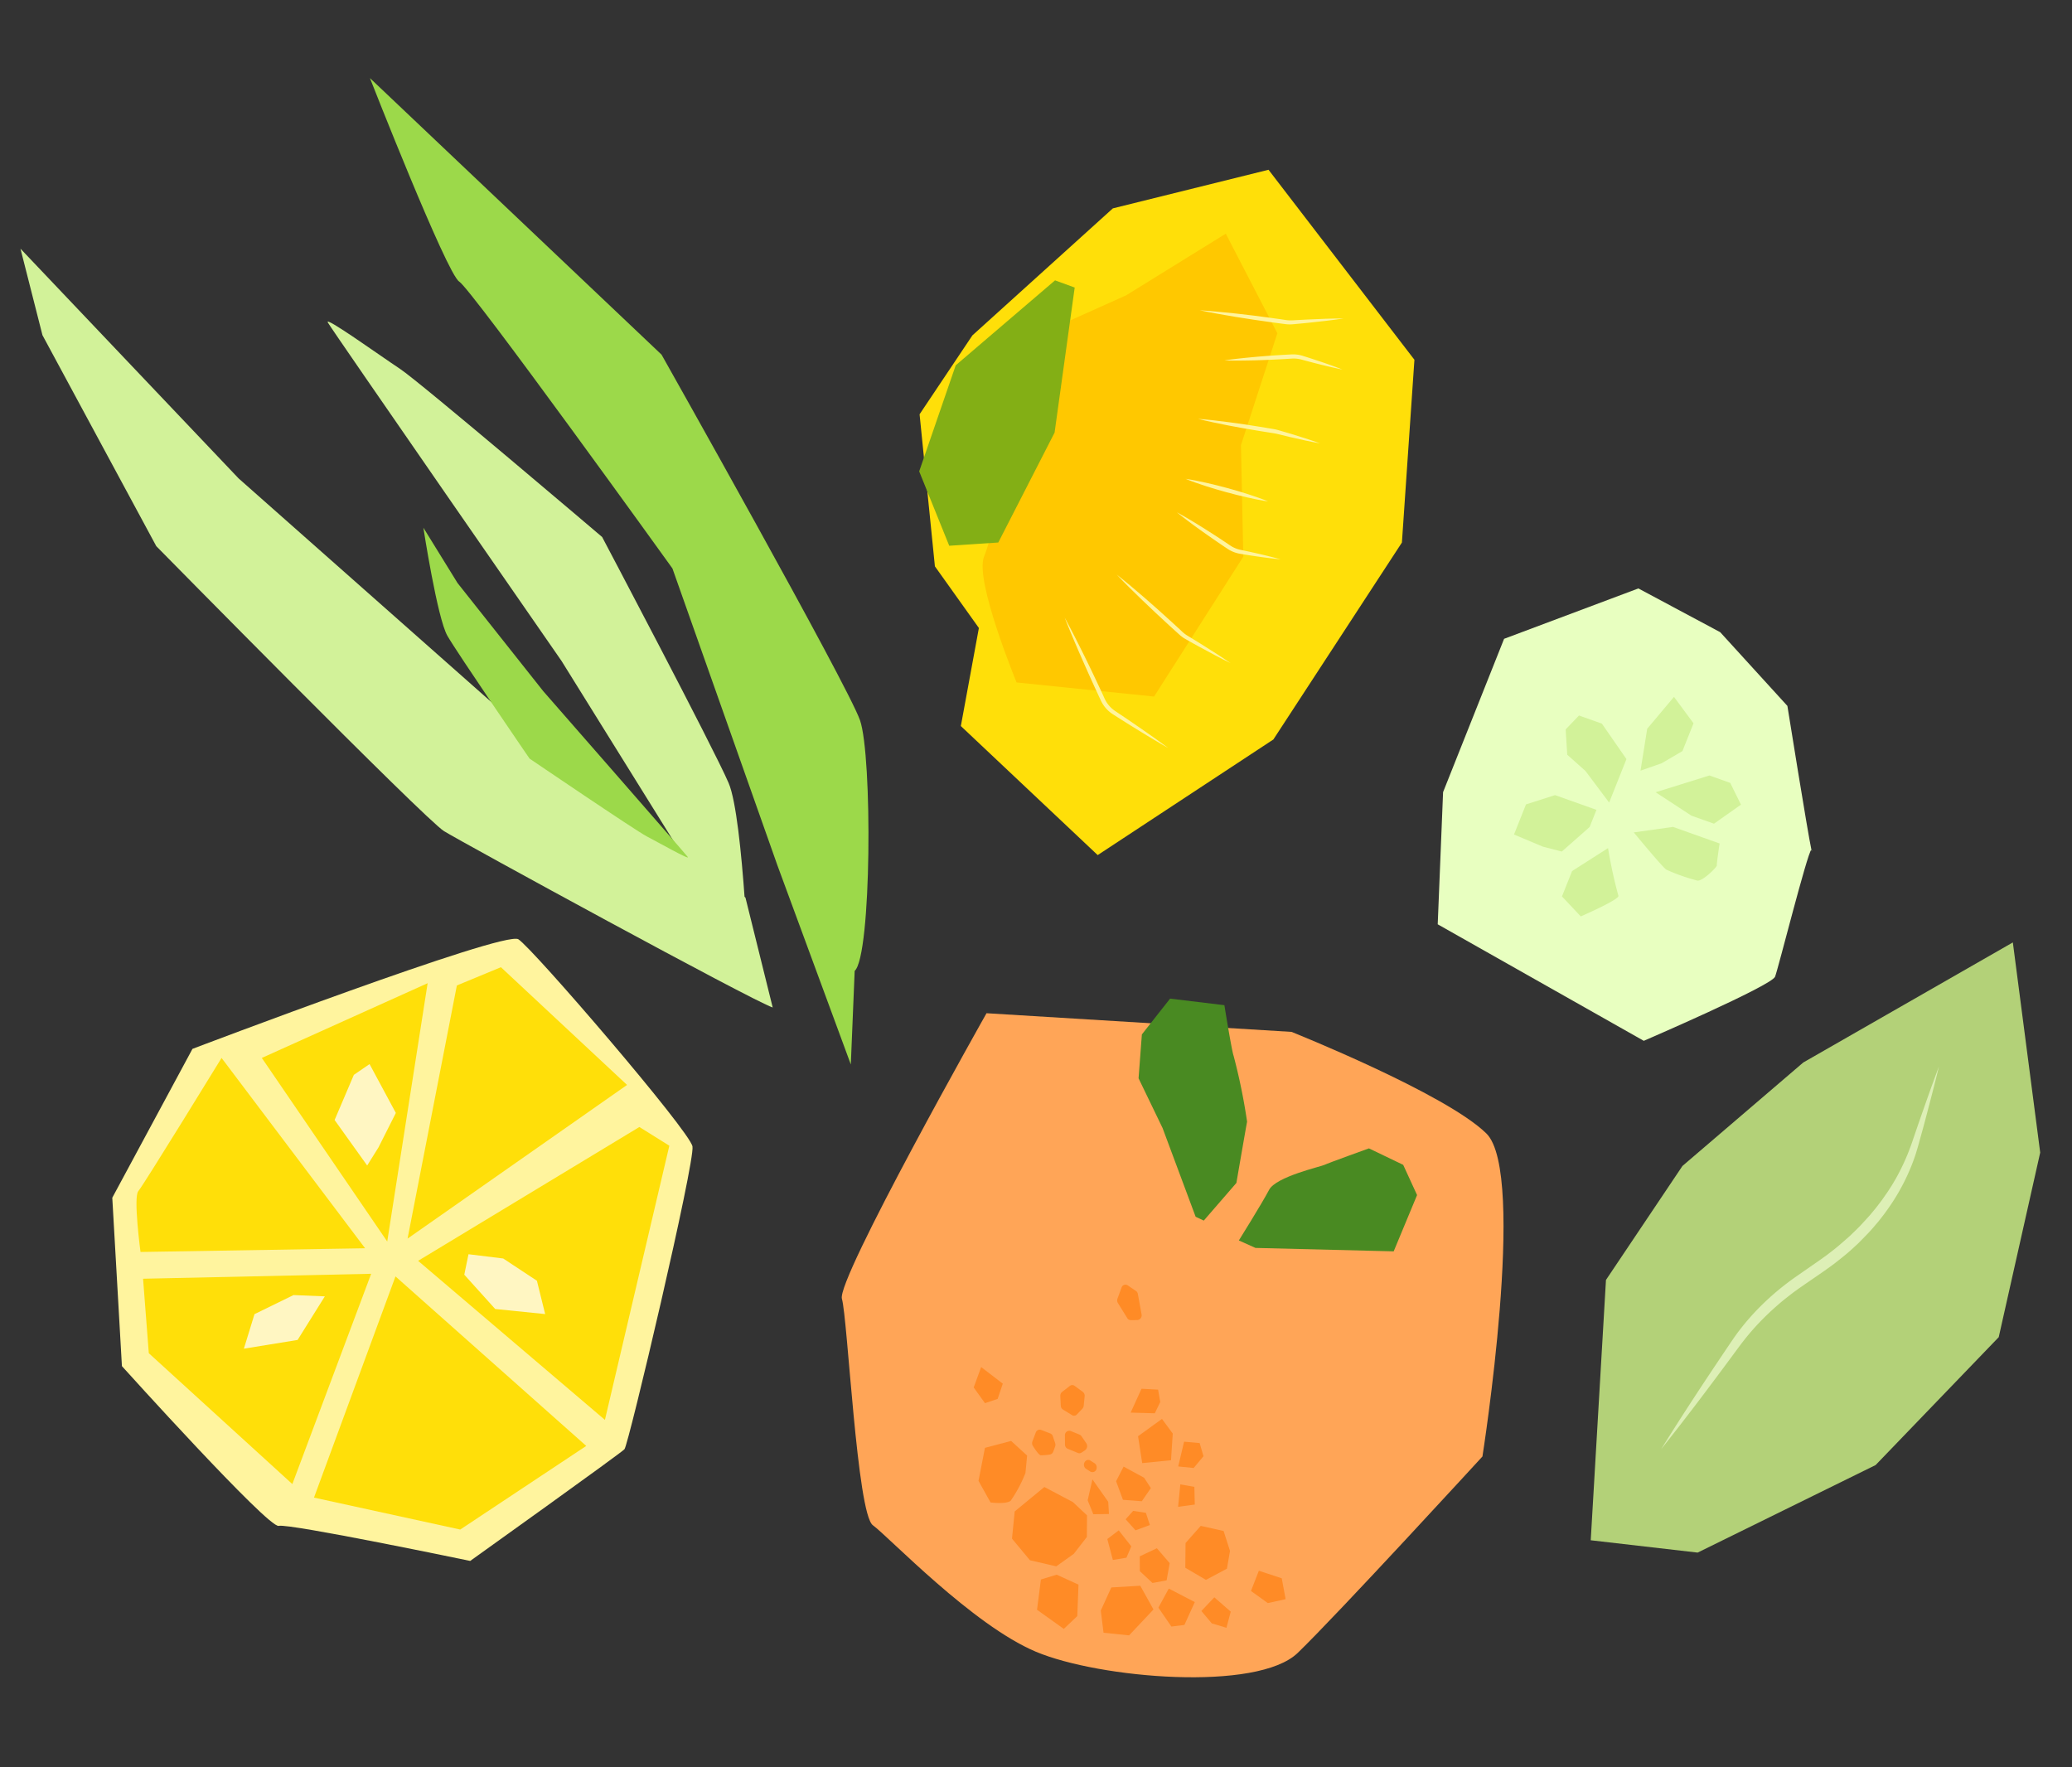 <svg xmlns="http://www.w3.org/2000/svg" xmlns:xlink="http://www.w3.org/1999/xlink" width="182.278" height="155.465" viewBox="0 0 182.278 155.465"><rect x="0" y="0" width="182.278" height="155.465" fill="#333333" stroke="none"/><defs><style>.a{fill:none;}.b{fill:#ffdf09;}.c{clip-path:url(#a);}.d{fill:#ffc800;}.e{fill:#83af15;}.f{fill:#fff49e;}.g{clip-path:url(#b);}.h{fill:#9cd94a;}.i{fill:#d2f299;}.j{clip-path:url(#c);}.k{fill:#ffa557;}.l{fill:#498a22;}.m{fill:#ff8b26;}.n{clip-path:url(#d);}.o{fill:#fff6c2;}.p{clip-path:url(#e);}.q{fill:#e8ffc0;}.r{fill:#b3d178;}.s{clip-path:url(#f);}.t{fill:#ddefb6;}</style><clipPath id="a"><rect class="a" width="54.6" height="46.88"/></clipPath><clipPath id="b"><rect class="a" width="52.944" height="96.35" transform="translate(0 0)"/></clipPath><clipPath id="c"><rect class="a" width="62.195" height="62.362" transform="translate(0 0)"/></clipPath><clipPath id="d"><rect class="a" width="54.995" height="50.891"/></clipPath><clipPath id="e"><rect class="a" width="35.728" height="37.961"/></clipPath><clipPath id="f"><rect class="a" width="57.755" height="35.981"/></clipPath></defs><g transform="matrix(0.259, 0.966, -0.966, 0.259, 119.319, 12.588)"><path class="b" d="M19.732,0,.266,8.068,0,22.173,7.592,37l5.5,6.284,13.267,2.162L32.6,43.114,40.52,46.88,54.6,38.193,48.779,20.632,34.975,5.226Z" transform="translate(0)"/><g transform="translate(0 0)"><g class="c"><path class="d" d="M2.969,11.984,0,2.112,9.636,0l8.68,5.642,9.526,2.34,9.851,10.767-4.33,11.36s-9.653,1.256-11.424-.1S4.128,19.18,4.128,19.18Z" transform="translate(4.722 11.042)"/><path class="e" d="M20.138,16.542,20.98,12.3,12.925,5.013,1.058,0,0,1.507,4.955,11.881,13.134,17.4Z" transform="translate(4.799 27.218)"/><path class="f" d="M0,5.827c1.233-.294,2.472-.551,3.714-.8S6.2,4.555,7.446,4.337L7.68,4.3l.117-.02.109-.021a2.632,2.632,0,0,0,.819-.326,2.826,2.826,0,0,0,.357-.262L9.8,3.044l.358-.311.361-.308C11.477,1.6,12.446.786,13.44,0c-.89.9-1.806,1.777-2.73,2.642l-.346.325-.349.322-.7.643a2.906,2.906,0,0,1-.85.538,2.986,2.986,0,0,1-.483.15l-.123.024-.117.021-.234.041q-1.87.327-3.746.612c-1.251.191-2.5.368-3.764.51" transform="translate(33.671 29.76)"/><path class="f" d="M0,7.745c.589-.618,1.2-1.209,1.825-1.79S3.079,4.8,3.719,4.244l.241-.209.06-.052.055-.05c.036-.034.072-.068.106-.1a2.608,2.608,0,0,0,.364-.47c.026-.042.05-.086.074-.13l.034-.067.036-.071.144-.285q.144-.285.292-.568c.393-.755.8-1.5,1.234-2.239-.3.8-.628,1.586-.969,2.366q-.128.292-.259.583L5,3.24l-.033.073-.036.076c-.025.051-.051.1-.079.15a2.859,2.859,0,0,1-.4.546c-.039.042-.079.081-.121.12l-.063.057-.06.053-.239.211Q3,5.365,2.017,6.175C1.358,6.714.691,7.244,0,7.745" transform="translate(27.281 15.911)"/><path class="f" d="M0,6.5c.25-.581.532-1.143.824-1.7s.6-1.1.916-1.647.644-1.078.985-1.606S3.418.5,3.8,0c-.25.581-.532,1.144-.824,1.7s-.6,1.1-.916,1.646-.645,1.078-.985,1.606S.384,6,0,6.5" transform="translate(24.637 15.653)"/><path class="f" d="M0,9.819C.3,8.953.645,8.1.993,7.258s.715-1.684,1.09-2.518l.284-.624L2.511,3.8l.072-.156c.024-.052.047-.1.075-.159s.056-.108.087-.161l.089-.149.178-.293q.178-.293.358-.585c.483-.777.974-1.549,1.5-2.3-.39.831-.813,1.642-1.245,2.449q-.163.3-.328.6l-.166.3L3.049,3.5q-.038.071-.071.144L2.7,4.267l-.28.626Q1.86,6.144,1.26,7.378C.857,8.2.447,9.017,0,9.819" transform="translate(19.822 9.916)"/><path class="f" d="M0,9.823c.1-.877.242-1.746.391-2.614S.708,5.479.886,4.617l.136-.646a2.869,2.869,0,0,1,.233-.662c.026-.052.054-.1.083-.154s.061-.1.09-.146l.178-.278q.178-.278.359-.554C2.447,1.441,2.938.71,3.463,0c-.391.792-.815,1.563-1.248,2.33q-.163.287-.328.573l-.166.285c-.029.049-.054.092-.078.138s-.047.091-.069.138a2.61,2.61,0,0,0-.191.584l-.131.646Q.984,5.985.678,7.269C.47,8.124.254,8.977,0,9.823" transform="translate(15.457 6.343)"/><path class="f" d="M0,12.05c.341-1.01.717-2,1.1-3S1.89,7.079,2.3,6.1l.311-.734L2.771,5l.039-.091q.018-.043.035-.086c.022-.058.043-.117.061-.176s.035-.119.049-.18.026-.125.04-.19l.081-.39q.081-.39.166-.78C3.469,2.067,3.7,1.03,3.979,0c-.12,1.059-.279,2.111-.448,3.16q-.064.394-.131.787l-.067.393c-.012.065-.022.13-.036.2s-.031.138-.05.206-.041.135-.065.2q-.018.05-.038.1l-.038.093-.152.369-.307.736Q2.028,7.714,1.372,9.168C.932,10.136.484,11.1,0,12.05" transform="translate(10.633 5.072)"/><path class="f" d="M0,7.654c.854-.637,1.729-1.242,2.609-1.839S4.38,4.638,5.275,4.066l.673-.427.338-.212.084-.053.078-.051c.051-.035.1-.071.151-.11s.1-.078.143-.12.093-.088.141-.134l.288-.275q.288-.275.579-.548C8.527,1.411,9.31.692,10.121,0c-.7.8-1.429,1.578-2.164,2.346q-.276.288-.554.573L7.124,3.2c-.047.047-.092.095-.144.145s-.1.1-.158.141-.111.088-.168.129l-.088.06-.084.054-.334.217-.671.431q-1.344.857-2.71,1.681C1.855,6.609.938,7.148,0,7.654" transform="translate(31.198 22.534)"/></g></g></g><g transform="matrix(0.921, -0.391, 0.391, 0.921, 0, 20.687)"><g class="g" transform="translate(0 0)"><path class="h" d="M8.726,88.912c1.9-.658,8.832-16.811,9.045-20.111s-3.5-36.4-3.5-36.4L.172,0S-.341,18.482.406,19.538s7.4,30.54,7.4,30.54L6.1,77.723l-.9,18.626Z" transform="translate(35.164 0)"/><path class="i" d="M36,87.259C34.543,85.967,16.6,63.3,15.462,61.7s-13.5-32.958-13.5-32.958L0,7.757,1.192,0l9.762,26.091L24.885,55.306,37.57,77.427Z" transform="translate(0 1.797)"/><path class="i" d="M11.182,68.638s5.446-14.172,5.432-17.53S14.83,26.855,14.83,26.855,5.433,8.091,4.248,6.3-.075-.655,0,.069,7.287,35.5,7.287,35.5l3.5,22.427Z" transform="translate(23.531 18.264)"/><path class="h" d="M1.786,0S-.2,7.8.016,9.577,2.445,22.331,2.445,22.331,8.529,31.773,9.261,32.66s2.7,3.453,2.611,3.073-6-18.383-6-18.383L2.651,5.656Z" transform="translate(22.427 38.223)"/></g></g><g transform="translate(142.602 137.282) rotate(163)"><g class="j" transform="translate(0)"><path class="k" d="M39.3,62.362S58.8,43.813,58.812,42.055s4.258-18.469,3.219-19.846-5.8-10.948-10.462-14.834S33.974-1.7,29.572.543,8.98,12.316,8.98,12.316-2.055,34.972.34,39.387s13.78,13.56,13.78,13.56L39.3,62.362" transform="translate(0 0)"/><path class="l" d="M7.861.532l.5,8.32.74,4.795L7.694,17.253,4.4,19.54,0,17.591s.561-4.066.526-4.485a52.4,52.4,0,0,1,.561-5.9c.181-.332,2.476-4.878,2.476-4.878L7.273,0Z" transform="translate(19.082 39.329)"/><path class="l" d="M14.953,3.843,3.415,0,0,4.133l.39,2.9L2.849,9.3S6.7,9.112,7.023,9.056s4.371.259,5.294-.679S16.161,4.9,16.161,4.9L14.953,3.843" transform="translate(7.756 31.856)"/><path class="m" d="M0,3.421.97,5.064l2.378.09L4.738,2.544,4.282.417S3.042-.149,2.55.038A11.813,11.813,0,0,0,.586,2Z" transform="translate(47.263 20.684)"/><path class="m" d="M.849,4.982l2.011,2L5.983,5.69,6.91,3.471,5.956,1.191,3.9,0,2.108.6.568,1.684,0,3.5Z" transform="translate(43.761 14.034)"/><path class="m" d="M0,3.346l1.58,1.4,1.45,0L4.136,2.3,2.376,0,.912.73Z" transform="translate(46.259 8.578)"/><path class="m" d="M0,1.369.693,2.951,2.34,2.713l.377-1.25L1.956.142.7,0Z" transform="translate(38.036 10.018)"/><path class="m" d="M0,1.552.5,3.889l2.481.6,1.48-1.673L4.8.881,2.719,0Z" transform="translate(40.59 6.354)"/><path class="m" d="M0,.831.646,2.5l1.183-.436L1.9.162.7,0Z" transform="translate(40.833 12.956)"/><path class="m" d="M0,1.655,1.842,3.462l1.364-1.34L2.6.2,1.462,0Z" transform="translate(36.924 5.81)"/><path class="m" d="M0,1.045.752,3.339,1.693,1.7,1.575.383.253,0Z" transform="translate(41.627 17.083)"/><path class="m" d="M0,1.853,1.732,3.08l1.183-1.5L1.811.128.211,0Z" transform="translate(28.997 5.375)"/><path class="m" d="M0,1.246l1.013,1.63,1.442-.818L1.895.748.777,0Z" transform="translate(34.146 4.488)"/><path class="m" d="M.027,3.659,1.818,4.677l1.72-1.054L4.194,1.55,2.769,0,.717.4,0,1.815Z" transform="translate(32.646 9.047)"/><path class="m" d="M0,1.185,1.394,3.136,2.548,1.612,2,0,.823.037Z" transform="translate(47.458 29.595)"/><path class="m" d="M.084,2.5l.55.688a.361.361,0,0,0,.577-.038l.62-.814a.457.457,0,0,0,.081-.39l-.4-1.51A.351.351,0,0,0,1.273.182L.712.014a.417.417,0,0,0-.5.38L0,2.2a.406.406,0,0,0,.081.3" transform="translate(33.789 32.653)"/><path class="m" d="M.361,1.576l.659.537a.388.388,0,0,0,.6-.24l.222-.748A.4.4,0,0,0,1.728.694L.972.075A.338.338,0,0,0,.655.016L.3.123A.452.452,0,0,0,.019.678L.245,1.4a.365.365,0,0,0,.116.175" transform="translate(41.948 22.94)"/><path class="m" d="M.076,1.794l.539.723a.338.338,0,0,0,.4.113l.795-.3a.446.446,0,0,0,.269-.311l.209-.833A.412.412,0,0,0,2.2.819l-.616-.7A.343.343,0,0,0,1.154.049L.548.39A.448.448,0,0,0,.357.608l-.321.769a.427.427,0,0,0,.041.417" transform="translate(40.862 26.234)"/><path class="m" d="M.159,1.76.846,2.3a.368.368,0,0,0,.519-.093l.5-.646a.457.457,0,0,0,.082-.393c-.089-.332-.272-.937-.426-1A6.244,6.244,0,0,0,.75,0a.39.39,0,0,0-.37.157L.1.527a.465.465,0,0,0-.1.3l.019.645a.382.382,0,0,0,.14.292" transform="translate(44.583 23.606)"/><path class="m" d="M.09.705l.292.345c.232.275.68.045.665-.342A.394.394,0,0,0,.96.471L.669.122A.375.375,0,0,0,.038.268l0,0A.423.423,0,0,0,.09.705" transform="translate(41.69 21.011)"/><path class="m" d="M.531,3.709l2.457-.84L3.33.5.832,0,0,2.2Z" transform="translate(34.444 20.01)"/><path class="m" d="M.3,1.915,1.74,3.381,2.748,2.345l-.1-1.74L1.1,0,0,.871Z" transform="translate(37.689 17.313)"/><path class="m" d="M.023,1.208l1.02.489.849-.514L1.344,0,0,.075Z" transform="translate(38.721 15.027)"/><path class="m" d="M0,1.5l1.117.569L1.882.239.42,0Z" transform="translate(33.997 15.67)"/><path class="m" d="M0,1.942l1.273.516L2.406.527,1.143,0,.015.738Z" transform="translate(32.426 18.776)"/><path class="m" d="M0,1.907l1.372.5L2.9.678.885,0,.137.81Z" transform="translate(34.547 24.377)"/></g></g><g transform="matrix(0.53, -0.848, 0.848, 0.53, 0.171, 119.088)"><g class="n"><path class="f" d="M16.78.959,4.667,9.53S-.622,28.025.061,28.674,6.373,44.594,6.373,44.594s15.013,6.2,15.525,6.3,24.737-8.124,25.761-9.045S54.995,20.685,54.995,19.2,31.622,0,31.622,0Z" transform="translate(0 0)"/><path class="b" d="M10.748,19.582,0,3S3.753-.109,4.436,0,18.254,0,18.254,0Z" transform="translate(14.05 2.594)"/><path class="b" d="M0,17.916,7.848,0,21.155,8.886Z" transform="translate(26.333 5.596)"/><path class="b" d="M0,8.126,21.185,0,24.6,2.436l-2.9,14.9Z" transform="translate(27.497 16.767)"/><path class="b" d="M3.156,0l20.3,10.266v3.108L0,21.352Z" transform="translate(23.177 26.716)"/><path class="b" d="M19.363,16.786,8.359,0,3.071,3.9,0,20.71Z" transform="translate(3.814 7.032)"/><path class="b" d="M20.3,0,0,4.234l4.436,12.4,12.113,5.5Z" transform="translate(3.814 25.754)"/><path class="o" d="M6.312,2.02,3.071,0,0,.818l3.156,3.6H7.677Z" transform="translate(11.655 16.996)"/><path class="o" d="M0,5.22,1.877.67,6.142,0,7.677.67,5.258,4.909,1.877,5.22Z" transform="translate(31.068 13.251)"/><path class="o" d="M1.951,8.509,0,4.545,1.119.639,2.841,0l1.3,2.789L4.052,6.34Z" transform="translate(26.333 30.167)"/></g></g><g transform="matrix(0.719, -0.695, 0.695, 0.719, 116.749, 71.247)"><g class="p"><path class="q" d="M.049.081C.1.027.1,0,.067,0-.013.131-.024.166.049.081" transform="translate(28.139 32.117)"/><path class="q" d="M28.205,32.117c.734-1.2,7.266-10.552,7.266-10.552l.257-8.773-2.5-7.768L21.653,0,8.42,5.968,0,14,5.91,33.969S17.359,38.3,18.136,37.94c.727-.338,9.57-5.837,10.07-5.823" transform="translate(0 0)"/><path class="i" d="M0,0,4.428,2.227l.863,1.74L4.639,6l-2.87-.445L.833,3.669Z" transform="translate(21.857 18.972)"/><path class="i" d="M4.283,4.527,3.054,2.052.236,0S-.058,3.682.01,4.324a16.442,16.442,0,0,0,1.266,2.55c.158.453,2.136.4,2.188.3S4.988,5.947,4.988,5.947Z" transform="translate(17.784 20.174)"/><path class="i" d="M0,7.35,3.754,5.659l.613-3.744L3.416,0,1.721.064.275,1.764.434,3.9Z" transform="translate(18.286 9.43)"/><path class="i" d="M6.725,4.653,5.006,1.189,2.6,0,0,1.172l1.094,2.55.891,1.45,3.257.149Z" transform="translate(10.314 11.813)"/><path class="i" d="M5.9.747,2.222,0,.032.986,0,3.4s3.6,1.352,3.652.977A40.706,40.706,0,0,1,5.9.747" transform="translate(9.532 18.847)"/><path class="i" d="M0,2.621,2.984.378,6.627,0l-.38,2.866-2.4,1.08-2.056-.5Z" transform="translate(22.223 14.06)"/></g></g><g transform="translate(182.278 83.731) rotate(99)"><path class="r" d="M17.883,0,0,5.269,13.316,21.825,23.969,30.9l10.958,5.077,22.828-2.259-.4-9.458L47.3,10,34.493,1.063Z" transform="translate(0 0)"/><g class="s"><path class="t" d="M0,0C1.771.139,3.536.323,5.3.5L6.623.65c.221.025.439.047.662.076l.672.091a18.083,18.083,0,0,1,2.634.642A17.948,17.948,0,0,1,13.1,2.484c.2.1.408.2.605.309l.594.33c.387.236.778.465,1.15.723s.74.521,1.106.788c.353.283.713.558,1.051.858s.672.606,1,.913l.479.48c.162.161.316.321.468.481l.916.964.458.482c.152.155.3.314.456.466.3.31.622.606.942.9s.652.573.99.846a22.982,22.982,0,0,0,2.111,1.523c.368.23.739.455,1.12.663.19.107.38.206.575.31l.59.307c3.149,1.631,6.283,3.294,9.373,5.046-3.274-1.377-6.5-2.843-9.719-4.341l-.6-.28c-.2-.1-.409-.192-.61-.295-.4-.2-.8-.426-1.19-.653a21.759,21.759,0,0,1-2.24-1.531,23.534,23.534,0,0,1-2.039-1.787c-.163-.156-.318-.321-.477-.482l-.46-.48-.92-.96c-.153-.162-.305-.322-.458-.474l-.458-.463c-.317-.3-.628-.6-.958-.882s-.662-.56-1-.837c-.347-.26-.688-.528-1.047-.772s-.72-.483-1.085-.717l-.56-.33c-.185-.113-.38-.208-.569-.314l-.287-.154-.292-.142-.293-.142-.146-.071L11.535,2.7l-.6-.263L10.333,2.2a19.41,19.41,0,0,0-2.5-.735L7.2,1.335c-.215-.042-.436-.077-.654-.115L5.231.991C3.486.674,1.74.359,0,0" transform="translate(11.791 9.982)"/></g></g></svg>
